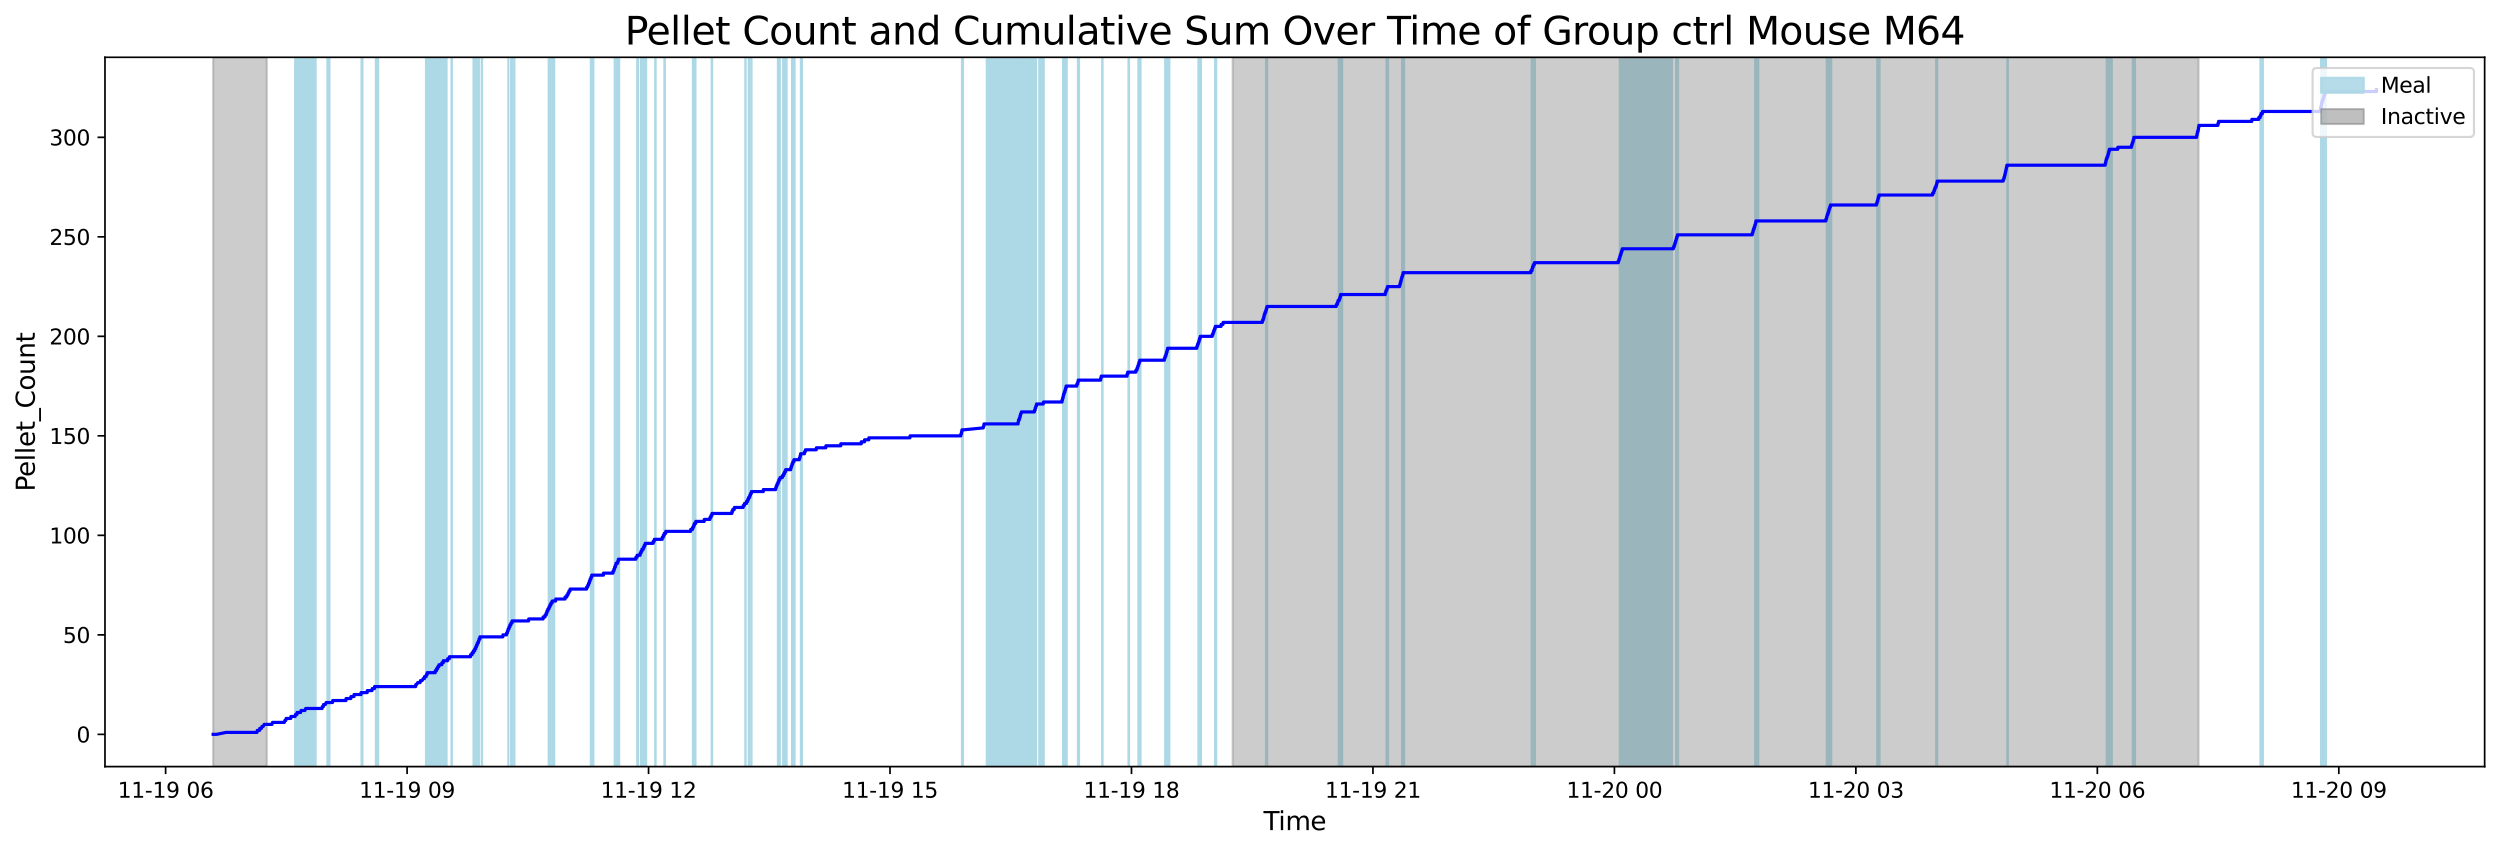 <?xml version="1.0" encoding="utf-8" standalone="no"?>
<!DOCTYPE svg PUBLIC "-//W3C//DTD SVG 1.1//EN"
  "http://www.w3.org/Graphics/SVG/1.1/DTD/svg11.dtd">
<svg xmlns:xlink="http://www.w3.org/1999/xlink" width="1172.435pt" height="399.009pt" viewBox="0 0 1172.435 399.009" xmlns="http://www.w3.org/2000/svg" version="1.1">
 <defs>
  <style type="text/css">*{stroke-linejoin: round; stroke-linecap: butt}</style>
 </defs>
 <g id="figure_1">
  <g id="patch_1">
   <path d="M 0 399.009 
L 1172.435 399.009 
L 1172.435 0 
L 0 0 
z
" style="fill: #ffffff"/>
  </g>
  <g id="axes_1">
   <g id="patch_2">
    <path d="M 49.235 359.517 
L 1165.235 359.517 
L 1165.235 26.877 
L 49.235 26.877 
z
" style="fill: #ffffff"/>
   </g>
   <g id="patch_3">
    <path d="M 148.016 359.517 
L 148.016 26.877 
L 138.42 26.877 
L 138.42 359.517 
z
" clip-path="url(#p80ff4866ab)" style="fill: #add8e6; stroke: #add8e6; stroke-linejoin: miter"/>
   </g>
   <g id="patch_4">
    <path d="M 154.482 359.517 
L 154.482 26.877 
L 153.544 26.877 
L 153.544 359.517 
z
" clip-path="url(#p80ff4866ab)" style="fill: #add8e6; stroke: #add8e6; stroke-linejoin: miter"/>
   </g>
   <g id="patch_5">
    <path d="M 169.559 359.517 
L 169.559 26.877 
L 169.97 26.877 
L 169.97 359.517 
z
" clip-path="url(#p80ff4866ab)" style="fill: #add8e6; stroke: #add8e6; stroke-linejoin: miter"/>
   </g>
   <g id="patch_6">
    <path d="M 177.346 359.517 
L 177.346 26.877 
L 176.266 26.877 
L 176.266 359.517 
z
" clip-path="url(#p80ff4866ab)" style="fill: #add8e6; stroke: #add8e6; stroke-linejoin: miter"/>
   </g>
   <g id="patch_7">
    <path d="M 208.686 359.517 
L 208.686 26.877 
L 199.788 26.877 
L 199.788 359.517 
z
" clip-path="url(#p80ff4866ab)" style="fill: #add8e6; stroke: #add8e6; stroke-linejoin: miter"/>
   </g>
   <g id="patch_8">
    <path d="M 202.416 359.517 
L 202.416 26.877 
L 200.948 26.877 
L 200.948 359.517 
z
" clip-path="url(#p80ff4866ab)" style="fill: #add8e6; stroke: #add8e6; stroke-linejoin: miter"/>
   </g>
   <g id="patch_9">
    <path d="M 205.593 359.517 
L 205.593 26.877 
L 206.006 26.877 
L 206.006 359.517 
z
" clip-path="url(#p80ff4866ab)" style="fill: #add8e6; stroke: #add8e6; stroke-linejoin: miter"/>
   </g>
   <g id="patch_10">
    <path d="M 209.437 359.517 
L 209.437 26.877 
L 208.638 26.877 
L 208.638 359.517 
z
" clip-path="url(#p80ff4866ab)" style="fill: #add8e6; stroke: #add8e6; stroke-linejoin: miter"/>
   </g>
   <g id="patch_11">
    <path d="M 211.748 359.517 
L 211.748 26.877 
L 211.912 26.877 
L 211.912 359.517 
z
" clip-path="url(#p80ff4866ab)" style="fill: #add8e6; stroke: #add8e6; stroke-linejoin: miter"/>
   </g>
   <g id="patch_12">
    <path d="M 223.521 359.517 
L 223.521 26.877 
L 222.07 26.877 
L 222.07 359.517 
z
" clip-path="url(#p80ff4866ab)" style="fill: #add8e6; stroke: #add8e6; stroke-linejoin: miter"/>
   </g>
   <g id="patch_13">
    <path d="M 224.234 359.517 
L 224.234 26.877 
L 223.879 26.877 
L 223.879 359.517 
z
" clip-path="url(#p80ff4866ab)" style="fill: #add8e6; stroke: #add8e6; stroke-linejoin: miter"/>
   </g>
   <g id="patch_14">
    <path d="M 224.586 359.517 
L 224.586 26.877 
L 224.536 26.877 
L 224.536 359.517 
z
" clip-path="url(#p80ff4866ab)" style="fill: #add8e6; stroke: #add8e6; stroke-linejoin: miter"/>
   </g>
   <g id="patch_15">
    <path d="M 225.916 359.517 
L 225.916 26.877 
L 226.077 26.877 
L 226.077 359.517 
z
" clip-path="url(#p80ff4866ab)" style="fill: #add8e6; stroke: #add8e6; stroke-linejoin: miter"/>
   </g>
   <g id="patch_16">
    <path d="M 238.387 359.517 
L 238.387 26.877 
L 238.389 26.877 
L 238.389 359.517 
z
" clip-path="url(#p80ff4866ab)" style="fill: #add8e6; stroke: #add8e6; stroke-linejoin: miter"/>
   </g>
   <g id="patch_17">
    <path d="M 240.383 359.517 
L 240.383 26.877 
L 239.706 26.877 
L 239.706 359.517 
z
" clip-path="url(#p80ff4866ab)" style="fill: #add8e6; stroke: #add8e6; stroke-linejoin: miter"/>
   </g>
   <g id="patch_18">
    <path d="M 241.199 359.517 
L 241.199 26.877 
L 241.237 26.877 
L 241.237 359.517 
z
" clip-path="url(#p80ff4866ab)" style="fill: #add8e6; stroke: #add8e6; stroke-linejoin: miter"/>
   </g>
   <g id="patch_19">
    <path d="M 258.269 359.517 
L 258.269 26.877 
L 257.332 26.877 
L 257.332 359.517 
z
" clip-path="url(#p80ff4866ab)" style="fill: #add8e6; stroke: #add8e6; stroke-linejoin: miter"/>
   </g>
   <g id="patch_20">
    <path d="M 257.996 359.517 
L 257.996 26.877 
L 258.248 26.877 
L 258.248 359.517 
z
" clip-path="url(#p80ff4866ab)" style="fill: #add8e6; stroke: #add8e6; stroke-linejoin: miter"/>
   </g>
   <g id="patch_21">
    <path d="M 259.282 359.517 
L 259.282 26.877 
L 259.907 26.877 
L 259.907 359.517 
z
" clip-path="url(#p80ff4866ab)" style="fill: #add8e6; stroke: #add8e6; stroke-linejoin: miter"/>
   </g>
   <g id="patch_22">
    <path d="M 277.086 359.517 
L 277.086 26.877 
L 277.117 26.877 
L 277.117 359.517 
z
" clip-path="url(#p80ff4866ab)" style="fill: #add8e6; stroke: #add8e6; stroke-linejoin: miter"/>
   </g>
   <g id="patch_23">
    <path d="M 277.975 359.517 
L 277.975 26.877 
L 278.277 26.877 
L 278.277 359.517 
z
" clip-path="url(#p80ff4866ab)" style="fill: #add8e6; stroke: #add8e6; stroke-linejoin: miter"/>
   </g>
   <g id="patch_24">
    <path d="M 288.286 359.517 
L 288.286 26.877 
L 288.37 26.877 
L 288.37 359.517 
z
" clip-path="url(#p80ff4866ab)" style="fill: #add8e6; stroke: #add8e6; stroke-linejoin: miter"/>
   </g>
   <g id="patch_25">
    <path d="M 289.312 359.517 
L 289.312 26.877 
L 289.308 26.877 
L 289.308 359.517 
z
" clip-path="url(#p80ff4866ab)" style="fill: #add8e6; stroke: #add8e6; stroke-linejoin: miter"/>
   </g>
   <g id="patch_26">
    <path d="M 290.054 359.517 
L 290.054 26.877 
L 290.371 26.877 
L 290.371 359.517 
z
" clip-path="url(#p80ff4866ab)" style="fill: #add8e6; stroke: #add8e6; stroke-linejoin: miter"/>
   </g>
   <g id="patch_27">
    <path d="M 298.845 359.517 
L 298.845 26.877 
L 299.172 26.877 
L 299.172 359.517 
z
" clip-path="url(#p80ff4866ab)" style="fill: #add8e6; stroke: #add8e6; stroke-linejoin: miter"/>
   </g>
   <g id="patch_28">
    <path d="M 300.523 359.517 
L 300.523 26.877 
L 302.022 26.877 
L 302.022 359.517 
z
" clip-path="url(#p80ff4866ab)" style="fill: #add8e6; stroke: #add8e6; stroke-linejoin: miter"/>
   </g>
   <g id="patch_29">
    <path d="M 302.712 359.517 
L 302.712 26.877 
L 303.029 26.877 
L 303.029 359.517 
z
" clip-path="url(#p80ff4866ab)" style="fill: #add8e6; stroke: #add8e6; stroke-linejoin: miter"/>
   </g>
   <g id="patch_30">
    <path d="M 307.458 359.517 
L 307.458 26.877 
L 307.279 26.877 
L 307.279 359.517 
z
" clip-path="url(#p80ff4866ab)" style="fill: #add8e6; stroke: #add8e6; stroke-linejoin: miter"/>
   </g>
   <g id="patch_31">
    <path d="M 311.57 359.517 
L 311.57 26.877 
L 311.815 26.877 
L 311.815 359.517 
z
" clip-path="url(#p80ff4866ab)" style="fill: #add8e6; stroke: #add8e6; stroke-linejoin: miter"/>
   </g>
   <g id="patch_32">
    <path d="M 324.97 359.517 
L 324.97 26.877 
L 326.155 26.877 
L 326.155 359.517 
z
" clip-path="url(#p80ff4866ab)" style="fill: #add8e6; stroke: #add8e6; stroke-linejoin: miter"/>
   </g>
   <g id="patch_33">
    <path d="M 333.761 359.517 
L 333.761 26.877 
L 333.973 26.877 
L 333.973 359.517 
z
" clip-path="url(#p80ff4866ab)" style="fill: #add8e6; stroke: #add8e6; stroke-linejoin: miter"/>
   </g>
   <g id="patch_34">
    <path d="M 349.541 359.517 
L 349.541 26.877 
L 349.659 26.877 
L 349.659 359.517 
z
" clip-path="url(#p80ff4866ab)" style="fill: #add8e6; stroke: #add8e6; stroke-linejoin: miter"/>
   </g>
   <g id="patch_35">
    <path d="M 351.131 359.517 
L 351.131 26.877 
L 351.55 26.877 
L 351.55 359.517 
z
" clip-path="url(#p80ff4866ab)" style="fill: #add8e6; stroke: #add8e6; stroke-linejoin: miter"/>
   </g>
   <g id="patch_36">
    <path d="M 352.448 359.517 
L 352.448 26.877 
L 352.356 26.877 
L 352.356 359.517 
z
" clip-path="url(#p80ff4866ab)" style="fill: #add8e6; stroke: #add8e6; stroke-linejoin: miter"/>
   </g>
   <g id="patch_37">
    <path d="M 365.561 359.517 
L 365.561 26.877 
L 364.825 26.877 
L 364.825 359.517 
z
" clip-path="url(#p80ff4866ab)" style="fill: #add8e6; stroke: #add8e6; stroke-linejoin: miter"/>
   </g>
   <g id="patch_38">
    <path d="M 365.471 359.517 
L 365.471 26.877 
L 365.632 26.877 
L 365.632 359.517 
z
" clip-path="url(#p80ff4866ab)" style="fill: #add8e6; stroke: #add8e6; stroke-linejoin: miter"/>
   </g>
   <g id="patch_39">
    <path d="M 367.28 359.517 
L 367.28 26.877 
L 368.897 26.877 
L 368.897 359.517 
z
" clip-path="url(#p80ff4866ab)" style="fill: #add8e6; stroke: #add8e6; stroke-linejoin: miter"/>
   </g>
   <g id="patch_40">
    <path d="M 371.655 359.517 
L 371.655 26.877 
L 371.435 26.877 
L 371.435 359.517 
z
" clip-path="url(#p80ff4866ab)" style="fill: #add8e6; stroke: #add8e6; stroke-linejoin: miter"/>
   </g>
   <g id="patch_41">
    <path d="M 372.106 359.517 
L 372.106 26.877 
L 372.619 26.877 
L 372.619 359.517 
z
" clip-path="url(#p80ff4866ab)" style="fill: #add8e6; stroke: #add8e6; stroke-linejoin: miter"/>
   </g>
   <g id="patch_42">
    <path d="M 375.593 359.517 
L 375.593 26.877 
L 376.08 26.877 
L 376.08 359.517 
z
" clip-path="url(#p80ff4866ab)" style="fill: #add8e6; stroke: #add8e6; stroke-linejoin: miter"/>
   </g>
   <g id="patch_43">
    <path d="M 451.14 359.517 
L 451.14 26.877 
L 451.622 26.877 
L 451.622 359.517 
z
" clip-path="url(#p80ff4866ab)" style="fill: #add8e6; stroke: #add8e6; stroke-linejoin: miter"/>
   </g>
   <g id="patch_44">
    <path d="M 485.804 359.517 
L 485.804 26.877 
L 462.77 26.877 
L 462.77 359.517 
z
" clip-path="url(#p80ff4866ab)" style="fill: #add8e6; stroke: #add8e6; stroke-linejoin: miter"/>
   </g>
   <g id="patch_45">
    <path d="M 478.02 359.517 
L 478.02 26.877 
L 478.766 26.877 
L 478.766 359.517 
z
" clip-path="url(#p80ff4866ab)" style="fill: #add8e6; stroke: #add8e6; stroke-linejoin: miter"/>
   </g>
   <g id="patch_46">
    <path d="M 480.142 359.517 
L 480.142 26.877 
L 479.913 26.877 
L 479.913 359.517 
z
" clip-path="url(#p80ff4866ab)" style="fill: #add8e6; stroke: #add8e6; stroke-linejoin: miter"/>
   </g>
   <g id="patch_47">
    <path d="M 485.705 359.517 
L 485.705 26.877 
L 485.907 26.877 
L 485.907 359.517 
z
" clip-path="url(#p80ff4866ab)" style="fill: #add8e6; stroke: #add8e6; stroke-linejoin: miter"/>
   </g>
   <g id="patch_48">
    <path d="M 489.493 359.517 
L 489.493 26.877 
L 487.396 26.877 
L 487.396 359.517 
z
" clip-path="url(#p80ff4866ab)" style="fill: #add8e6; stroke: #add8e6; stroke-linejoin: miter"/>
   </g>
   <g id="patch_49">
    <path d="M 498.527 359.517 
L 498.527 26.877 
L 499.082 26.877 
L 499.082 359.517 
z
" clip-path="url(#p80ff4866ab)" style="fill: #add8e6; stroke: #add8e6; stroke-linejoin: miter"/>
   </g>
   <g id="patch_50">
    <path d="M 499.873 359.517 
L 499.873 26.877 
L 500.267 26.877 
L 500.267 359.517 
z
" clip-path="url(#p80ff4866ab)" style="fill: #add8e6; stroke: #add8e6; stroke-linejoin: miter"/>
   </g>
   <g id="patch_51">
    <path d="M 505.523 359.517 
L 505.523 26.877 
L 506.043 26.877 
L 506.043 359.517 
z
" clip-path="url(#p80ff4866ab)" style="fill: #add8e6; stroke: #add8e6; stroke-linejoin: miter"/>
   </g>
   <g id="patch_52">
    <path d="M 517.067 359.517 
L 517.067 26.877 
L 516.886 26.877 
L 516.886 359.517 
z
" clip-path="url(#p80ff4866ab)" style="fill: #add8e6; stroke: #add8e6; stroke-linejoin: miter"/>
   </g>
   <g id="patch_53">
    <path d="M 529.488 359.517 
L 529.488 26.877 
L 529.236 26.877 
L 529.236 359.517 
z
" clip-path="url(#p80ff4866ab)" style="fill: #add8e6; stroke: #add8e6; stroke-linejoin: miter"/>
   </g>
   <g id="patch_54">
    <path d="M 533.873 359.517 
L 533.873 26.877 
L 534.122 26.877 
L 534.122 359.517 
z
" clip-path="url(#p80ff4866ab)" style="fill: #add8e6; stroke: #add8e6; stroke-linejoin: miter"/>
   </g>
   <g id="patch_55">
    <path d="M 534.879 359.517 
L 534.879 26.877 
L 534.871 26.877 
L 534.871 359.517 
z
" clip-path="url(#p80ff4866ab)" style="fill: #add8e6; stroke: #add8e6; stroke-linejoin: miter"/>
   </g>
   <g id="patch_56">
    <path d="M 546.436 359.517 
L 546.436 26.877 
L 546.843 26.877 
L 546.843 359.517 
z
" clip-path="url(#p80ff4866ab)" style="fill: #add8e6; stroke: #add8e6; stroke-linejoin: miter"/>
   </g>
   <g id="patch_57">
    <path d="M 548.395 359.517 
L 548.395 26.877 
L 547.619 26.877 
L 547.619 359.517 
z
" clip-path="url(#p80ff4866ab)" style="fill: #add8e6; stroke: #add8e6; stroke-linejoin: miter"/>
   </g>
   <g id="patch_58">
    <path d="M 562.034 359.517 
L 562.034 26.877 
L 563.234 26.877 
L 563.234 359.517 
z
" clip-path="url(#p80ff4866ab)" style="fill: #add8e6; stroke: #add8e6; stroke-linejoin: miter"/>
   </g>
   <g id="patch_59">
    <path d="M 569.856 359.517 
L 569.856 26.877 
L 570.366 26.877 
L 570.366 359.517 
z
" clip-path="url(#p80ff4866ab)" style="fill: #add8e6; stroke: #add8e6; stroke-linejoin: miter"/>
   </g>
   <g id="patch_60">
    <path d="M 593.723 359.517 
L 593.723 26.877 
L 594.304 26.877 
L 594.304 359.517 
z
" clip-path="url(#p80ff4866ab)" style="fill: #add8e6; stroke: #add8e6; stroke-linejoin: miter"/>
   </g>
   <g id="patch_61">
    <path d="M 629.178 359.517 
L 629.178 26.877 
L 627.848 26.877 
L 627.848 359.517 
z
" clip-path="url(#p80ff4866ab)" style="fill: #add8e6; stroke: #add8e6; stroke-linejoin: miter"/>
   </g>
   <g id="patch_62">
    <path d="M 629.37 359.517 
L 629.37 26.877 
L 629.444 26.877 
L 629.444 359.517 
z
" clip-path="url(#p80ff4866ab)" style="fill: #add8e6; stroke: #add8e6; stroke-linejoin: miter"/>
   </g>
   <g id="patch_63">
    <path d="M 650.247 359.517 
L 650.247 26.877 
L 650.96 26.877 
L 650.96 359.517 
z
" clip-path="url(#p80ff4866ab)" style="fill: #add8e6; stroke: #add8e6; stroke-linejoin: miter"/>
   </g>
   <g id="patch_64">
    <path d="M 657.492 359.517 
L 657.492 26.877 
L 657.555 26.877 
L 657.555 359.517 
z
" clip-path="url(#p80ff4866ab)" style="fill: #add8e6; stroke: #add8e6; stroke-linejoin: miter"/>
   </g>
   <g id="patch_65">
    <path d="M 658.201 359.517 
L 658.201 26.877 
L 658.48 26.877 
L 658.48 359.517 
z
" clip-path="url(#p80ff4866ab)" style="fill: #add8e6; stroke: #add8e6; stroke-linejoin: miter"/>
   </g>
   <g id="patch_66">
    <path d="M 718.328 359.517 
L 718.328 26.877 
L 718.753 26.877 
L 718.753 359.517 
z
" clip-path="url(#p80ff4866ab)" style="fill: #add8e6; stroke: #add8e6; stroke-linejoin: miter"/>
   </g>
   <g id="patch_67">
    <path d="M 719.827 359.517 
L 719.827 26.877 
L 719.567 26.877 
L 719.567 359.517 
z
" clip-path="url(#p80ff4866ab)" style="fill: #add8e6; stroke: #add8e6; stroke-linejoin: miter"/>
   </g>
   <g id="patch_68">
    <path d="M 784.11 359.517 
L 784.11 26.877 
L 759.644 26.877 
L 759.644 359.517 
z
" clip-path="url(#p80ff4866ab)" style="fill: #add8e6; stroke: #add8e6; stroke-linejoin: miter"/>
   </g>
   <g id="patch_69">
    <path d="M 760.407 359.517 
L 760.407 26.877 
L 761.181 26.877 
L 761.181 359.517 
z
" clip-path="url(#p80ff4866ab)" style="fill: #add8e6; stroke: #add8e6; stroke-linejoin: miter"/>
   </g>
   <g id="patch_70">
    <path d="M 786.369 359.517 
L 786.369 26.877 
L 786.058 26.877 
L 786.058 359.517 
z
" clip-path="url(#p80ff4866ab)" style="fill: #add8e6; stroke: #add8e6; stroke-linejoin: miter"/>
   </g>
   <g id="patch_71">
    <path d="M 786.996 359.517 
L 786.996 26.877 
L 786.987 26.877 
L 786.987 359.517 
z
" clip-path="url(#p80ff4866ab)" style="fill: #add8e6; stroke: #add8e6; stroke-linejoin: miter"/>
   </g>
   <g id="patch_72">
    <path d="M 823.122 359.517 
L 823.122 26.877 
L 823.239 26.877 
L 823.239 359.517 
z
" clip-path="url(#p80ff4866ab)" style="fill: #add8e6; stroke: #add8e6; stroke-linejoin: miter"/>
   </g>
   <g id="patch_73">
    <path d="M 824.588 359.517 
L 824.588 26.877 
L 823.975 26.877 
L 823.975 359.517 
z
" clip-path="url(#p80ff4866ab)" style="fill: #add8e6; stroke: #add8e6; stroke-linejoin: miter"/>
   </g>
   <g id="patch_74">
    <path d="M 856.702 359.517 
L 856.702 26.877 
L 858.809 26.877 
L 858.809 359.517 
z
" clip-path="url(#p80ff4866ab)" style="fill: #add8e6; stroke: #add8e6; stroke-linejoin: miter"/>
   </g>
   <g id="patch_75">
    <path d="M 880.38 359.517 
L 880.38 26.877 
L 881.453 26.877 
L 881.453 359.517 
z
" clip-path="url(#p80ff4866ab)" style="fill: #add8e6; stroke: #add8e6; stroke-linejoin: miter"/>
   </g>
   <g id="patch_76">
    <path d="M 908.002 359.517 
L 908.002 26.877 
L 908.478 26.877 
L 908.478 359.517 
z
" clip-path="url(#p80ff4866ab)" style="fill: #add8e6; stroke: #add8e6; stroke-linejoin: miter"/>
   </g>
   <g id="patch_77">
    <path d="M 941.628 359.517 
L 941.628 26.877 
L 941.392 26.877 
L 941.392 359.517 
z
" clip-path="url(#p80ff4866ab)" style="fill: #add8e6; stroke: #add8e6; stroke-linejoin: miter"/>
   </g>
   <g id="patch_78">
    <path d="M 988.856 359.517 
L 988.856 26.877 
L 988.005 26.877 
L 988.005 359.517 
z
" clip-path="url(#p80ff4866ab)" style="fill: #add8e6; stroke: #add8e6; stroke-linejoin: miter"/>
   </g>
   <g id="patch_79">
    <path d="M 990.375 359.517 
L 990.375 26.877 
L 989.305 26.877 
L 989.305 359.517 
z
" clip-path="url(#p80ff4866ab)" style="fill: #add8e6; stroke: #add8e6; stroke-linejoin: miter"/>
   </g>
   <g id="patch_80">
    <path d="M 1000.529 359.517 
L 1000.529 26.877 
L 1000.206 26.877 
L 1000.206 359.517 
z
" clip-path="url(#p80ff4866ab)" style="fill: #add8e6; stroke: #add8e6; stroke-linejoin: miter"/>
   </g>
   <g id="patch_81">
    <path d="M 1001.256 359.517 
L 1001.256 26.877 
L 1000.921 26.877 
L 1000.921 359.517 
z
" clip-path="url(#p80ff4866ab)" style="fill: #add8e6; stroke: #add8e6; stroke-linejoin: miter"/>
   </g>
   <g id="patch_82">
    <path d="M 1060.081 359.517 
L 1060.081 26.877 
L 1061.247 26.877 
L 1061.247 359.517 
z
" clip-path="url(#p80ff4866ab)" style="fill: #add8e6; stroke: #add8e6; stroke-linejoin: miter"/>
   </g>
   <g id="patch_83">
    <path d="M 1088.511 359.517 
L 1088.511 26.877 
L 1090.138 26.877 
L 1090.138 359.517 
z
" clip-path="url(#p80ff4866ab)" style="fill: #add8e6; stroke: #add8e6; stroke-linejoin: miter"/>
   </g>
   <g id="patch_84">
    <path d="M 1090.817 359.517 
L 1090.817 26.877 
L 1090.769 26.877 
L 1090.769 359.517 
z
" clip-path="url(#p80ff4866ab)" style="fill: #add8e6; stroke: #add8e6; stroke-linejoin: miter"/>
   </g>
   <g id="patch_85">
    <path d="M 99.962 359.517 
L 99.962 26.877 
L 125.127 26.877 
L 125.127 359.517 
z
" clip-path="url(#p80ff4866ab)" style="fill: #808080; opacity: 0.4; stroke: #808080; stroke-linejoin: miter"/>
   </g>
   <g id="patch_86">
    <path d="M 578.091 359.517 
L 578.091 26.877 
L 1031.055 26.877 
L 1031.055 359.517 
z
" clip-path="url(#p80ff4866ab)" style="fill: #808080; opacity: 0.4; stroke: #808080; stroke-linejoin: miter"/>
   </g>
   <g id="matplotlib.axis_1">
    <g id="xtick_1">
     <g id="line2d_1">
      <defs>
       <path id="m101bbf5873" d="M 0 0 
L 0 3.5 
" style="stroke: #000000; stroke-width: 0.8"/>
      </defs>
      <g>
       <use xlink:href="#m101bbf5873" x="77.671" y="359.517" style="stroke: #000000; stroke-width: 0.8"/>
      </g>
     </g>
     <g id="text_1">
      <!-- 11-19 06 -->
      <g transform="translate(55.19 374.116) scale(0.1 -0.1)">
       <defs>
        <path id="DejaVuSans-31" d="M 794 531 
L 1825 531 
L 1825 4091 
L 703 3866 
L 703 4441 
L 1819 4666 
L 2450 4666 
L 2450 531 
L 3481 531 
L 3481 0 
L 794 0 
L 794 531 
z
" transform="scale(0.016)"/>
        <path id="DejaVuSans-2d" d="M 313 2009 
L 1997 2009 
L 1997 1497 
L 313 1497 
L 313 2009 
z
" transform="scale(0.016)"/>
        <path id="DejaVuSans-39" d="M 703 97 
L 703 672 
Q 941 559 1184 500 
Q 1428 441 1663 441 
Q 2288 441 2617 861 
Q 2947 1281 2994 2138 
Q 2813 1869 2534 1725 
Q 2256 1581 1919 1581 
Q 1219 1581 811 2004 
Q 403 2428 403 3163 
Q 403 3881 828 4315 
Q 1253 4750 1959 4750 
Q 2769 4750 3195 4129 
Q 3622 3509 3622 2328 
Q 3622 1225 3098 567 
Q 2575 -91 1691 -91 
Q 1453 -91 1209 -44 
Q 966 3 703 97 
z
M 1959 2075 
Q 2384 2075 2632 2365 
Q 2881 2656 2881 3163 
Q 2881 3666 2632 3958 
Q 2384 4250 1959 4250 
Q 1534 4250 1286 3958 
Q 1038 3666 1038 3163 
Q 1038 2656 1286 2365 
Q 1534 2075 1959 2075 
z
" transform="scale(0.016)"/>
        <path id="DejaVuSans-20" transform="scale(0.016)"/>
        <path id="DejaVuSans-30" d="M 2034 4250 
Q 1547 4250 1301 3770 
Q 1056 3291 1056 2328 
Q 1056 1369 1301 889 
Q 1547 409 2034 409 
Q 2525 409 2770 889 
Q 3016 1369 3016 2328 
Q 3016 3291 2770 3770 
Q 2525 4250 2034 4250 
z
M 2034 4750 
Q 2819 4750 3233 4129 
Q 3647 3509 3647 2328 
Q 3647 1150 3233 529 
Q 2819 -91 2034 -91 
Q 1250 -91 836 529 
Q 422 1150 422 2328 
Q 422 3509 836 4129 
Q 1250 4750 2034 4750 
z
" transform="scale(0.016)"/>
        <path id="DejaVuSans-36" d="M 2113 2584 
Q 1688 2584 1439 2293 
Q 1191 2003 1191 1497 
Q 1191 994 1439 701 
Q 1688 409 2113 409 
Q 2538 409 2786 701 
Q 3034 994 3034 1497 
Q 3034 2003 2786 2293 
Q 2538 2584 2113 2584 
z
M 3366 4563 
L 3366 3988 
Q 3128 4100 2886 4159 
Q 2644 4219 2406 4219 
Q 1781 4219 1451 3797 
Q 1122 3375 1075 2522 
Q 1259 2794 1537 2939 
Q 1816 3084 2150 3084 
Q 2853 3084 3261 2657 
Q 3669 2231 3669 1497 
Q 3669 778 3244 343 
Q 2819 -91 2113 -91 
Q 1303 -91 875 529 
Q 447 1150 447 2328 
Q 447 3434 972 4092 
Q 1497 4750 2381 4750 
Q 2619 4750 2861 4703 
Q 3103 4656 3366 4563 
z
" transform="scale(0.016)"/>
       </defs>
       <use xlink:href="#DejaVuSans-31"/>
       <use xlink:href="#DejaVuSans-31" x="63.623"/>
       <use xlink:href="#DejaVuSans-2d" x="127.246"/>
       <use xlink:href="#DejaVuSans-31" x="163.33"/>
       <use xlink:href="#DejaVuSans-39" x="226.953"/>
       <use xlink:href="#DejaVuSans-20" x="290.576"/>
       <use xlink:href="#DejaVuSans-30" x="322.363"/>
       <use xlink:href="#DejaVuSans-36" x="385.986"/>
      </g>
     </g>
    </g>
    <g id="xtick_2">
     <g id="line2d_2">
      <g>
       <use xlink:href="#m101bbf5873" x="190.912" y="359.517" style="stroke: #000000; stroke-width: 0.8"/>
      </g>
     </g>
     <g id="text_2">
      <!-- 11-19 09 -->
      <g transform="translate(168.431 374.116) scale(0.1 -0.1)">
       <use xlink:href="#DejaVuSans-31"/>
       <use xlink:href="#DejaVuSans-31" x="63.623"/>
       <use xlink:href="#DejaVuSans-2d" x="127.246"/>
       <use xlink:href="#DejaVuSans-31" x="163.33"/>
       <use xlink:href="#DejaVuSans-39" x="226.953"/>
       <use xlink:href="#DejaVuSans-20" x="290.576"/>
       <use xlink:href="#DejaVuSans-30" x="322.363"/>
       <use xlink:href="#DejaVuSans-39" x="385.986"/>
      </g>
     </g>
    </g>
    <g id="xtick_3">
     <g id="line2d_3">
      <g>
       <use xlink:href="#m101bbf5873" x="304.153" y="359.517" style="stroke: #000000; stroke-width: 0.8"/>
      </g>
     </g>
     <g id="text_3">
      <!-- 11-19 12 -->
      <g transform="translate(281.672 374.116) scale(0.1 -0.1)">
       <defs>
        <path id="DejaVuSans-32" d="M 1228 531 
L 3431 531 
L 3431 0 
L 469 0 
L 469 531 
Q 828 903 1448 1529 
Q 2069 2156 2228 2338 
Q 2531 2678 2651 2914 
Q 2772 3150 2772 3378 
Q 2772 3750 2511 3984 
Q 2250 4219 1831 4219 
Q 1534 4219 1204 4116 
Q 875 4013 500 3803 
L 500 4441 
Q 881 4594 1212 4672 
Q 1544 4750 1819 4750 
Q 2544 4750 2975 4387 
Q 3406 4025 3406 3419 
Q 3406 3131 3298 2873 
Q 3191 2616 2906 2266 
Q 2828 2175 2409 1742 
Q 1991 1309 1228 531 
z
" transform="scale(0.016)"/>
       </defs>
       <use xlink:href="#DejaVuSans-31"/>
       <use xlink:href="#DejaVuSans-31" x="63.623"/>
       <use xlink:href="#DejaVuSans-2d" x="127.246"/>
       <use xlink:href="#DejaVuSans-31" x="163.33"/>
       <use xlink:href="#DejaVuSans-39" x="226.953"/>
       <use xlink:href="#DejaVuSans-20" x="290.576"/>
       <use xlink:href="#DejaVuSans-31" x="322.363"/>
       <use xlink:href="#DejaVuSans-32" x="385.986"/>
      </g>
     </g>
    </g>
    <g id="xtick_4">
     <g id="line2d_4">
      <g>
       <use xlink:href="#m101bbf5873" x="417.394" y="359.517" style="stroke: #000000; stroke-width: 0.8"/>
      </g>
     </g>
     <g id="text_4">
      <!-- 11-19 15 -->
      <g transform="translate(394.913 374.116) scale(0.1 -0.1)">
       <defs>
        <path id="DejaVuSans-35" d="M 691 4666 
L 3169 4666 
L 3169 4134 
L 1269 4134 
L 1269 2991 
Q 1406 3038 1543 3061 
Q 1681 3084 1819 3084 
Q 2600 3084 3056 2656 
Q 3513 2228 3513 1497 
Q 3513 744 3044 326 
Q 2575 -91 1722 -91 
Q 1428 -91 1123 -41 
Q 819 9 494 109 
L 494 744 
Q 775 591 1075 516 
Q 1375 441 1709 441 
Q 2250 441 2565 725 
Q 2881 1009 2881 1497 
Q 2881 1984 2565 2268 
Q 2250 2553 1709 2553 
Q 1456 2553 1204 2497 
Q 953 2441 691 2322 
L 691 4666 
z
" transform="scale(0.016)"/>
       </defs>
       <use xlink:href="#DejaVuSans-31"/>
       <use xlink:href="#DejaVuSans-31" x="63.623"/>
       <use xlink:href="#DejaVuSans-2d" x="127.246"/>
       <use xlink:href="#DejaVuSans-31" x="163.33"/>
       <use xlink:href="#DejaVuSans-39" x="226.953"/>
       <use xlink:href="#DejaVuSans-20" x="290.576"/>
       <use xlink:href="#DejaVuSans-31" x="322.363"/>
       <use xlink:href="#DejaVuSans-35" x="385.986"/>
      </g>
     </g>
    </g>
    <g id="xtick_5">
     <g id="line2d_5">
      <g>
       <use xlink:href="#m101bbf5873" x="530.635" y="359.517" style="stroke: #000000; stroke-width: 0.8"/>
      </g>
     </g>
     <g id="text_5">
      <!-- 11-19 18 -->
      <g transform="translate(508.154 374.116) scale(0.1 -0.1)">
       <defs>
        <path id="DejaVuSans-38" d="M 2034 2216 
Q 1584 2216 1326 1975 
Q 1069 1734 1069 1313 
Q 1069 891 1326 650 
Q 1584 409 2034 409 
Q 2484 409 2743 651 
Q 3003 894 3003 1313 
Q 3003 1734 2745 1975 
Q 2488 2216 2034 2216 
z
M 1403 2484 
Q 997 2584 770 2862 
Q 544 3141 544 3541 
Q 544 4100 942 4425 
Q 1341 4750 2034 4750 
Q 2731 4750 3128 4425 
Q 3525 4100 3525 3541 
Q 3525 3141 3298 2862 
Q 3072 2584 2669 2484 
Q 3125 2378 3379 2068 
Q 3634 1759 3634 1313 
Q 3634 634 3220 271 
Q 2806 -91 2034 -91 
Q 1263 -91 848 271 
Q 434 634 434 1313 
Q 434 1759 690 2068 
Q 947 2378 1403 2484 
z
M 1172 3481 
Q 1172 3119 1398 2916 
Q 1625 2713 2034 2713 
Q 2441 2713 2670 2916 
Q 2900 3119 2900 3481 
Q 2900 3844 2670 4047 
Q 2441 4250 2034 4250 
Q 1625 4250 1398 4047 
Q 1172 3844 1172 3481 
z
" transform="scale(0.016)"/>
       </defs>
       <use xlink:href="#DejaVuSans-31"/>
       <use xlink:href="#DejaVuSans-31" x="63.623"/>
       <use xlink:href="#DejaVuSans-2d" x="127.246"/>
       <use xlink:href="#DejaVuSans-31" x="163.33"/>
       <use xlink:href="#DejaVuSans-39" x="226.953"/>
       <use xlink:href="#DejaVuSans-20" x="290.576"/>
       <use xlink:href="#DejaVuSans-31" x="322.363"/>
       <use xlink:href="#DejaVuSans-38" x="385.986"/>
      </g>
     </g>
    </g>
    <g id="xtick_6">
     <g id="line2d_6">
      <g>
       <use xlink:href="#m101bbf5873" x="643.876" y="359.517" style="stroke: #000000; stroke-width: 0.8"/>
      </g>
     </g>
     <g id="text_6">
      <!-- 11-19 21 -->
      <g transform="translate(621.395 374.116) scale(0.1 -0.1)">
       <use xlink:href="#DejaVuSans-31"/>
       <use xlink:href="#DejaVuSans-31" x="63.623"/>
       <use xlink:href="#DejaVuSans-2d" x="127.246"/>
       <use xlink:href="#DejaVuSans-31" x="163.33"/>
       <use xlink:href="#DejaVuSans-39" x="226.953"/>
       <use xlink:href="#DejaVuSans-20" x="290.576"/>
       <use xlink:href="#DejaVuSans-32" x="322.363"/>
       <use xlink:href="#DejaVuSans-31" x="385.986"/>
      </g>
     </g>
    </g>
    <g id="xtick_7">
     <g id="line2d_7">
      <g>
       <use xlink:href="#m101bbf5873" x="757.117" y="359.517" style="stroke: #000000; stroke-width: 0.8"/>
      </g>
     </g>
     <g id="text_7">
      <!-- 11-20 00 -->
      <g transform="translate(734.636 374.116) scale(0.1 -0.1)">
       <use xlink:href="#DejaVuSans-31"/>
       <use xlink:href="#DejaVuSans-31" x="63.623"/>
       <use xlink:href="#DejaVuSans-2d" x="127.246"/>
       <use xlink:href="#DejaVuSans-32" x="163.33"/>
       <use xlink:href="#DejaVuSans-30" x="226.953"/>
       <use xlink:href="#DejaVuSans-20" x="290.576"/>
       <use xlink:href="#DejaVuSans-30" x="322.363"/>
       <use xlink:href="#DejaVuSans-30" x="385.986"/>
      </g>
     </g>
    </g>
    <g id="xtick_8">
     <g id="line2d_8">
      <g>
       <use xlink:href="#m101bbf5873" x="870.358" y="359.517" style="stroke: #000000; stroke-width: 0.8"/>
      </g>
     </g>
     <g id="text_8">
      <!-- 11-20 03 -->
      <g transform="translate(847.877 374.116) scale(0.1 -0.1)">
       <defs>
        <path id="DejaVuSans-33" d="M 2597 2516 
Q 3050 2419 3304 2112 
Q 3559 1806 3559 1356 
Q 3559 666 3084 287 
Q 2609 -91 1734 -91 
Q 1441 -91 1130 -33 
Q 819 25 488 141 
L 488 750 
Q 750 597 1062 519 
Q 1375 441 1716 441 
Q 2309 441 2620 675 
Q 2931 909 2931 1356 
Q 2931 1769 2642 2001 
Q 2353 2234 1838 2234 
L 1294 2234 
L 1294 2753 
L 1863 2753 
Q 2328 2753 2575 2939 
Q 2822 3125 2822 3475 
Q 2822 3834 2567 4026 
Q 2313 4219 1838 4219 
Q 1578 4219 1281 4162 
Q 984 4106 628 3988 
L 628 4550 
Q 988 4650 1302 4700 
Q 1616 4750 1894 4750 
Q 2613 4750 3031 4423 
Q 3450 4097 3450 3541 
Q 3450 3153 3228 2886 
Q 3006 2619 2597 2516 
z
" transform="scale(0.016)"/>
       </defs>
       <use xlink:href="#DejaVuSans-31"/>
       <use xlink:href="#DejaVuSans-31" x="63.623"/>
       <use xlink:href="#DejaVuSans-2d" x="127.246"/>
       <use xlink:href="#DejaVuSans-32" x="163.33"/>
       <use xlink:href="#DejaVuSans-30" x="226.953"/>
       <use xlink:href="#DejaVuSans-20" x="290.576"/>
       <use xlink:href="#DejaVuSans-30" x="322.363"/>
       <use xlink:href="#DejaVuSans-33" x="385.986"/>
      </g>
     </g>
    </g>
    <g id="xtick_9">
     <g id="line2d_9">
      <g>
       <use xlink:href="#m101bbf5873" x="983.599" y="359.517" style="stroke: #000000; stroke-width: 0.8"/>
      </g>
     </g>
     <g id="text_9">
      <!-- 11-20 06 -->
      <g transform="translate(961.119 374.116) scale(0.1 -0.1)">
       <use xlink:href="#DejaVuSans-31"/>
       <use xlink:href="#DejaVuSans-31" x="63.623"/>
       <use xlink:href="#DejaVuSans-2d" x="127.246"/>
       <use xlink:href="#DejaVuSans-32" x="163.33"/>
       <use xlink:href="#DejaVuSans-30" x="226.953"/>
       <use xlink:href="#DejaVuSans-20" x="290.576"/>
       <use xlink:href="#DejaVuSans-30" x="322.363"/>
       <use xlink:href="#DejaVuSans-36" x="385.986"/>
      </g>
     </g>
    </g>
    <g id="xtick_10">
     <g id="line2d_10">
      <g>
       <use xlink:href="#m101bbf5873" x="1096.84" y="359.517" style="stroke: #000000; stroke-width: 0.8"/>
      </g>
     </g>
     <g id="text_10">
      <!-- 11-20 09 -->
      <g transform="translate(1074.36 374.116) scale(0.1 -0.1)">
       <use xlink:href="#DejaVuSans-31"/>
       <use xlink:href="#DejaVuSans-31" x="63.623"/>
       <use xlink:href="#DejaVuSans-2d" x="127.246"/>
       <use xlink:href="#DejaVuSans-32" x="163.33"/>
       <use xlink:href="#DejaVuSans-30" x="226.953"/>
       <use xlink:href="#DejaVuSans-20" x="290.576"/>
       <use xlink:href="#DejaVuSans-30" x="322.363"/>
       <use xlink:href="#DejaVuSans-39" x="385.986"/>
      </g>
     </g>
    </g>
    <g id="text_11">
     <!-- Time -->
     <g transform="translate(592.555 389.313) scale(0.12 -0.12)">
      <defs>
       <path id="DejaVuSans-54" d="M -19 4666 
L 3928 4666 
L 3928 4134 
L 2272 4134 
L 2272 0 
L 1638 0 
L 1638 4134 
L -19 4134 
L -19 4666 
z
" transform="scale(0.016)"/>
       <path id="DejaVuSans-69" d="M 603 3500 
L 1178 3500 
L 1178 0 
L 603 0 
L 603 3500 
z
M 603 4863 
L 1178 4863 
L 1178 4134 
L 603 4134 
L 603 4863 
z
" transform="scale(0.016)"/>
       <path id="DejaVuSans-6d" d="M 3328 2828 
Q 3544 3216 3844 3400 
Q 4144 3584 4550 3584 
Q 5097 3584 5394 3201 
Q 5691 2819 5691 2113 
L 5691 0 
L 5113 0 
L 5113 2094 
Q 5113 2597 4934 2840 
Q 4756 3084 4391 3084 
Q 3944 3084 3684 2787 
Q 3425 2491 3425 1978 
L 3425 0 
L 2847 0 
L 2847 2094 
Q 2847 2600 2669 2842 
Q 2491 3084 2119 3084 
Q 1678 3084 1418 2786 
Q 1159 2488 1159 1978 
L 1159 0 
L 581 0 
L 581 3500 
L 1159 3500 
L 1159 2956 
Q 1356 3278 1631 3431 
Q 1906 3584 2284 3584 
Q 2666 3584 2933 3390 
Q 3200 3197 3328 2828 
z
" transform="scale(0.016)"/>
       <path id="DejaVuSans-65" d="M 3597 1894 
L 3597 1613 
L 953 1613 
Q 991 1019 1311 708 
Q 1631 397 2203 397 
Q 2534 397 2845 478 
Q 3156 559 3463 722 
L 3463 178 
Q 3153 47 2828 -22 
Q 2503 -91 2169 -91 
Q 1331 -91 842 396 
Q 353 884 353 1716 
Q 353 2575 817 3079 
Q 1281 3584 2069 3584 
Q 2775 3584 3186 3129 
Q 3597 2675 3597 1894 
z
M 3022 2063 
Q 3016 2534 2758 2815 
Q 2500 3097 2075 3097 
Q 1594 3097 1305 2825 
Q 1016 2553 972 2059 
L 3022 2063 
z
" transform="scale(0.016)"/>
      </defs>
      <use xlink:href="#DejaVuSans-54"/>
      <use xlink:href="#DejaVuSans-69" x="57.959"/>
      <use xlink:href="#DejaVuSans-6d" x="85.742"/>
      <use xlink:href="#DejaVuSans-65" x="183.154"/>
     </g>
    </g>
   </g>
   <g id="matplotlib.axis_2">
    <g id="ytick_1">
     <g id="line2d_11">
      <defs>
       <path id="mde9d158343" d="M 0 0 
L -3.5 0 
" style="stroke: #000000; stroke-width: 0.8"/>
      </defs>
      <g>
       <use xlink:href="#mde9d158343" x="49.235" y="344.397" style="stroke: #000000; stroke-width: 0.8"/>
      </g>
     </g>
     <g id="text_12">
      <!-- 0 -->
      <g transform="translate(35.873 348.196) scale(0.1 -0.1)">
       <use xlink:href="#DejaVuSans-30"/>
      </g>
     </g>
    </g>
    <g id="ytick_2">
     <g id="line2d_12">
      <g>
       <use xlink:href="#mde9d158343" x="49.235" y="297.731" style="stroke: #000000; stroke-width: 0.8"/>
      </g>
     </g>
     <g id="text_13">
      <!-- 50 -->
      <g transform="translate(29.51 301.53) scale(0.1 -0.1)">
       <use xlink:href="#DejaVuSans-35"/>
       <use xlink:href="#DejaVuSans-30" x="63.623"/>
      </g>
     </g>
    </g>
    <g id="ytick_3">
     <g id="line2d_13">
      <g>
       <use xlink:href="#mde9d158343" x="49.235" y="251.064" style="stroke: #000000; stroke-width: 0.8"/>
      </g>
     </g>
     <g id="text_14">
      <!-- 100 -->
      <g transform="translate(23.148 254.863) scale(0.1 -0.1)">
       <use xlink:href="#DejaVuSans-31"/>
       <use xlink:href="#DejaVuSans-30" x="63.623"/>
       <use xlink:href="#DejaVuSans-30" x="127.246"/>
      </g>
     </g>
    </g>
    <g id="ytick_4">
     <g id="line2d_14">
      <g>
       <use xlink:href="#mde9d158343" x="49.235" y="204.397" style="stroke: #000000; stroke-width: 0.8"/>
      </g>
     </g>
     <g id="text_15">
      <!-- 150 -->
      <g transform="translate(23.148 208.196) scale(0.1 -0.1)">
       <use xlink:href="#DejaVuSans-31"/>
       <use xlink:href="#DejaVuSans-35" x="63.623"/>
       <use xlink:href="#DejaVuSans-30" x="127.246"/>
      </g>
     </g>
    </g>
    <g id="ytick_5">
     <g id="line2d_15">
      <g>
       <use xlink:href="#mde9d158343" x="49.235" y="157.731" style="stroke: #000000; stroke-width: 0.8"/>
      </g>
     </g>
     <g id="text_16">
      <!-- 200 -->
      <g transform="translate(23.148 161.53) scale(0.1 -0.1)">
       <use xlink:href="#DejaVuSans-32"/>
       <use xlink:href="#DejaVuSans-30" x="63.623"/>
       <use xlink:href="#DejaVuSans-30" x="127.246"/>
      </g>
     </g>
    </g>
    <g id="ytick_6">
     <g id="line2d_16">
      <g>
       <use xlink:href="#mde9d158343" x="49.235" y="111.064" style="stroke: #000000; stroke-width: 0.8"/>
      </g>
     </g>
     <g id="text_17">
      <!-- 250 -->
      <g transform="translate(23.148 114.863) scale(0.1 -0.1)">
       <use xlink:href="#DejaVuSans-32"/>
       <use xlink:href="#DejaVuSans-35" x="63.623"/>
       <use xlink:href="#DejaVuSans-30" x="127.246"/>
      </g>
     </g>
    </g>
    <g id="ytick_7">
     <g id="line2d_17">
      <g>
       <use xlink:href="#mde9d158343" x="49.235" y="64.397" style="stroke: #000000; stroke-width: 0.8"/>
      </g>
     </g>
     <g id="text_18">
      <!-- 300 -->
      <g transform="translate(23.148 68.196) scale(0.1 -0.1)">
       <use xlink:href="#DejaVuSans-33"/>
       <use xlink:href="#DejaVuSans-30" x="63.623"/>
       <use xlink:href="#DejaVuSans-30" x="127.246"/>
      </g>
     </g>
    </g>
    <g id="text_19">
     <!-- Pellet_Count -->
     <g transform="translate(16.318 230.485) rotate(-90) scale(0.12 -0.12)">
      <defs>
       <path id="DejaVuSans-50" d="M 1259 4147 
L 1259 2394 
L 2053 2394 
Q 2494 2394 2734 2622 
Q 2975 2850 2975 3272 
Q 2975 3691 2734 3919 
Q 2494 4147 2053 4147 
L 1259 4147 
z
M 628 4666 
L 2053 4666 
Q 2838 4666 3239 4311 
Q 3641 3956 3641 3272 
Q 3641 2581 3239 2228 
Q 2838 1875 2053 1875 
L 1259 1875 
L 1259 0 
L 628 0 
L 628 4666 
z
" transform="scale(0.016)"/>
       <path id="DejaVuSans-6c" d="M 603 4863 
L 1178 4863 
L 1178 0 
L 603 0 
L 603 4863 
z
" transform="scale(0.016)"/>
       <path id="DejaVuSans-74" d="M 1172 4494 
L 1172 3500 
L 2356 3500 
L 2356 3053 
L 1172 3053 
L 1172 1153 
Q 1172 725 1289 603 
Q 1406 481 1766 481 
L 2356 481 
L 2356 0 
L 1766 0 
Q 1100 0 847 248 
Q 594 497 594 1153 
L 594 3053 
L 172 3053 
L 172 3500 
L 594 3500 
L 594 4494 
L 1172 4494 
z
" transform="scale(0.016)"/>
       <path id="DejaVuSans-5f" d="M 3263 -1063 
L 3263 -1509 
L -63 -1509 
L -63 -1063 
L 3263 -1063 
z
" transform="scale(0.016)"/>
       <path id="DejaVuSans-43" d="M 4122 4306 
L 4122 3641 
Q 3803 3938 3442 4084 
Q 3081 4231 2675 4231 
Q 1875 4231 1450 3742 
Q 1025 3253 1025 2328 
Q 1025 1406 1450 917 
Q 1875 428 2675 428 
Q 3081 428 3442 575 
Q 3803 722 4122 1019 
L 4122 359 
Q 3791 134 3420 21 
Q 3050 -91 2638 -91 
Q 1578 -91 968 557 
Q 359 1206 359 2328 
Q 359 3453 968 4101 
Q 1578 4750 2638 4750 
Q 3056 4750 3426 4639 
Q 3797 4528 4122 4306 
z
" transform="scale(0.016)"/>
       <path id="DejaVuSans-6f" d="M 1959 3097 
Q 1497 3097 1228 2736 
Q 959 2375 959 1747 
Q 959 1119 1226 758 
Q 1494 397 1959 397 
Q 2419 397 2687 759 
Q 2956 1122 2956 1747 
Q 2956 2369 2687 2733 
Q 2419 3097 1959 3097 
z
M 1959 3584 
Q 2709 3584 3137 3096 
Q 3566 2609 3566 1747 
Q 3566 888 3137 398 
Q 2709 -91 1959 -91 
Q 1206 -91 779 398 
Q 353 888 353 1747 
Q 353 2609 779 3096 
Q 1206 3584 1959 3584 
z
" transform="scale(0.016)"/>
       <path id="DejaVuSans-75" d="M 544 1381 
L 544 3500 
L 1119 3500 
L 1119 1403 
Q 1119 906 1312 657 
Q 1506 409 1894 409 
Q 2359 409 2629 706 
Q 2900 1003 2900 1516 
L 2900 3500 
L 3475 3500 
L 3475 0 
L 2900 0 
L 2900 538 
Q 2691 219 2414 64 
Q 2138 -91 1772 -91 
Q 1169 -91 856 284 
Q 544 659 544 1381 
z
M 1991 3584 
L 1991 3584 
z
" transform="scale(0.016)"/>
       <path id="DejaVuSans-6e" d="M 3513 2113 
L 3513 0 
L 2938 0 
L 2938 2094 
Q 2938 2591 2744 2837 
Q 2550 3084 2163 3084 
Q 1697 3084 1428 2787 
Q 1159 2491 1159 1978 
L 1159 0 
L 581 0 
L 581 3500 
L 1159 3500 
L 1159 2956 
Q 1366 3272 1645 3428 
Q 1925 3584 2291 3584 
Q 2894 3584 3203 3211 
Q 3513 2838 3513 2113 
z
" transform="scale(0.016)"/>
      </defs>
      <use xlink:href="#DejaVuSans-50"/>
      <use xlink:href="#DejaVuSans-65" x="56.678"/>
      <use xlink:href="#DejaVuSans-6c" x="118.201"/>
      <use xlink:href="#DejaVuSans-6c" x="145.984"/>
      <use xlink:href="#DejaVuSans-65" x="173.768"/>
      <use xlink:href="#DejaVuSans-74" x="235.291"/>
      <use xlink:href="#DejaVuSans-5f" x="274.5"/>
      <use xlink:href="#DejaVuSans-43" x="324.5"/>
      <use xlink:href="#DejaVuSans-6f" x="394.324"/>
      <use xlink:href="#DejaVuSans-75" x="455.506"/>
      <use xlink:href="#DejaVuSans-6e" x="518.885"/>
      <use xlink:href="#DejaVuSans-74" x="582.264"/>
     </g>
    </g>
   </g>
   <g id="line2d_18">
    <path d="M 99.962 344.397 
L 101.535 344.397 
L 106.086 343.464 
L 120.555 343.464 
L 120.65 342.531 
L 121.772 342.531 
L 121.824 341.597 
L 122.59 341.597 
L 122.852 340.664 
L 123.439 340.664 
L 123.869 339.731 
L 127.56 339.731 
L 127.78 338.797 
L 133.326 338.797 
L 133.578 337.864 
L 134.039 337.864 
L 134.186 336.931 
L 136.378 336.931 
L 136.441 335.997 
L 138.433 335.997 
L 138.559 335.064 
L 139.282 335.064 
L 139.324 334.131 
L 141.002 334.131 
L 141.18 333.197 
L 143.004 333.197 
L 143.004 333.197 
L 143.35 332.264 
L 151.047 332.264 
L 151.172 331.331 
L 151.697 331.331 
L 151.739 330.397 
L 152.588 330.397 
L 152.934 329.464 
L 155.933 329.464 
L 156.059 328.531 
L 162.245 328.531 
L 162.287 327.597 
L 164.541 327.597 
L 164.583 326.664 
L 166.02 326.664 
L 166.03 325.731 
L 169.312 325.731 
L 169.322 324.797 
L 172.227 324.797 
L 172.248 323.864 
L 174.481 323.864 
L 174.534 322.931 
L 175.635 322.931 
L 175.656 321.997 
L 194.938 321.997 
L 194.959 321.064 
L 195.378 321.064 
L 195.903 320.131 
L 196.983 320.131 
L 197.171 319.197 
L 197.937 319.197 
L 198.451 318.264 
L 199.017 318.264 
L 199.017 318.264 
L 199.059 317.331 
L 199.866 317.331 
L 199.918 316.397 
L 200.327 316.397 
L 200.338 315.464 
L 204.102 315.464 
L 204.134 314.531 
L 204.71 314.531 
L 204.742 313.597 
L 205.245 313.597 
L 205.287 312.664 
L 205.832 312.664 
L 205.895 311.731 
L 207.195 311.731 
L 207.248 310.797 
L 207.887 310.797 
L 207.908 309.864 
L 209.9 309.864 
L 209.942 308.931 
L 210.729 308.931 
L 210.76 307.997 
L 220.648 307.997 
L 220.669 307.064 
L 221.361 307.064 
L 221.382 306.131 
L 222.032 306.131 
L 222.032 305.197 
L 222.63 305.197 
L 222.661 304.264 
L 223.091 304.264 
L 223.112 303.331 
L 223.489 303.331 
L 223.51 302.397 
L 223.877 302.397 
L 223.888 301.464 
L 224.339 301.464 
L 224.381 300.531 
L 224.664 300.531 
L 224.685 299.597 
L 225.062 299.597 
L 225.083 298.664 
L 235.81 298.664 
L 235.81 298.664 
L 235.862 297.731 
L 237.561 297.731 
L 237.582 296.797 
L 238.001 296.797 
L 238.012 295.864 
L 238.295 295.864 
L 238.316 294.931 
L 238.704 294.931 
L 238.735 293.997 
L 239.112 293.997 
L 239.133 293.064 
L 239.584 293.064 
L 239.626 292.131 
L 240.14 292.131 
L 240.161 291.197 
L 247.889 291.197 
L 247.962 290.264 
L 254.704 290.264 
L 254.725 289.331 
L 255.616 289.331 
L 255.627 288.397 
L 256.172 288.397 
L 256.193 287.464 
L 256.497 287.464 
L 256.508 286.531 
L 256.927 286.531 
L 256.948 285.597 
L 257.451 285.597 
L 257.462 284.664 
L 257.86 284.664 
L 257.871 283.731 
L 258.342 283.731 
L 258.363 282.797 
L 258.919 282.797 
L 258.951 281.864 
L 260.576 281.864 
L 260.607 280.931 
L 264.99 280.931 
L 265.001 279.997 
L 265.808 279.997 
L 265.829 279.064 
L 266.343 279.064 
L 266.374 278.131 
L 266.773 278.131 
L 266.804 277.197 
L 267.328 277.197 
L 267.349 276.264 
L 275.108 276.264 
L 275.129 275.331 
L 275.612 275.331 
L 275.612 275.331 
L 275.664 274.397 
L 276.031 274.397 
L 276.052 273.464 
L 276.388 273.464 
L 276.398 272.531 
L 276.723 272.531 
L 276.734 271.597 
L 277.111 271.597 
L 277.132 270.664 
L 277.489 270.664 
L 277.51 269.731 
L 282.993 269.731 
L 283.004 268.797 
L 287.46 268.797 
L 287.481 267.864 
L 287.869 267.864 
L 287.911 266.931 
L 288.205 266.931 
L 288.236 265.997 
L 288.572 265.997 
L 288.593 265.064 
L 288.876 265.064 
L 288.886 264.131 
L 289.693 264.131 
L 289.714 263.197 
L 289.977 263.197 
L 289.987 262.264 
L 298.176 262.264 
L 298.197 261.331 
L 298.784 261.331 
L 298.795 260.397 
L 300.2 260.397 
L 300.221 259.464 
L 300.577 259.464 
L 300.598 258.531 
L 301.049 258.531 
L 301.07 257.597 
L 301.71 257.597 
L 301.72 256.664 
L 302.119 256.664 
L 302.139 255.731 
L 302.548 255.731 
L 302.569 254.797 
L 306.323 254.797 
L 306.344 253.864 
L 306.837 253.864 
L 306.858 252.931 
L 310.559 252.931 
L 310.57 251.997 
L 311.052 251.997 
L 311.073 251.064 
L 311.503 251.064 
L 311.513 250.131 
L 312.205 250.131 
L 312.216 249.197 
L 323.917 249.197 
L 323.938 248.264 
L 324.798 248.264 
L 324.819 247.331 
L 325.249 247.331 
L 325.27 246.397 
L 325.637 246.397 
L 325.658 245.464 
L 326.298 245.464 
L 326.308 244.531 
L 330.261 244.531 
L 330.282 243.597 
L 332.935 243.597 
L 332.956 242.664 
L 333.428 242.664 
L 333.438 241.731 
L 333.878 241.731 
L 333.899 240.797 
L 343.221 240.797 
L 343.231 239.864 
L 343.619 239.864 
L 343.64 238.931 
L 344.343 238.931 
L 344.385 237.997 
L 348.526 237.997 
L 348.547 237.064 
L 349.103 237.064 
L 349.124 236.131 
L 350.047 236.131 
L 350.057 235.197 
L 350.613 235.197 
L 350.634 234.264 
L 351.032 234.264 
L 351.053 233.331 
L 351.536 233.331 
L 351.567 232.397 
L 351.913 232.397 
L 351.934 231.464 
L 352.354 231.464 
L 352.395 230.531 
L 357.963 230.531 
L 357.984 229.597 
L 363.761 229.597 
L 363.793 228.664 
L 364.087 228.664 
L 364.108 227.731 
L 364.464 227.731 
L 364.485 226.797 
L 364.915 226.797 
L 364.936 225.864 
L 365.282 225.864 
L 365.292 224.931 
L 365.796 224.931 
L 365.817 223.997 
L 366.876 223.997 
L 366.897 223.064 
L 367.484 223.064 
L 367.505 222.131 
L 367.966 222.131 
L 367.977 221.197 
L 368.417 221.197 
L 368.438 220.264 
L 370.829 220.264 
L 370.85 219.331 
L 371.122 219.331 
L 371.133 218.397 
L 371.447 218.397 
L 371.458 217.464 
L 371.814 217.464 
L 371.835 216.531 
L 372.307 216.531 
L 372.317 215.597 
L 374.886 215.597 
L 374.907 214.664 
L 375.211 214.664 
L 375.232 213.731 
L 375.421 213.731 
L 375.432 212.797 
L 377.256 212.797 
L 377.288 211.864 
L 377.665 211.864 
L 377.738 210.931 
L 382.792 210.931 
L 382.855 209.997 
L 387.28 209.997 
L 387.332 209.064 
L 394.295 209.064 
L 394.316 208.131 
L 403.899 208.131 
L 403.92 207.197 
L 405.43 207.197 
L 405.451 206.264 
L 407.454 206.264 
L 407.464 205.331 
L 426.726 205.331 
L 426.83 204.397 
L 450.601 204.397 
L 450.643 203.464 
L 450.894 203.464 
L 450.905 202.531 
L 451.114 202.531 
L 451.125 201.597 
L 451.723 201.597 
L 461.138 200.664 
L 461.138 200.664 
L 461.264 199.731 
L 461.453 199.731 
L 461.474 198.797 
L 477.464 198.797 
L 477.485 197.864 
L 477.632 197.864 
L 477.653 196.931 
L 478.041 196.931 
L 478.062 195.997 
L 478.334 195.997 
L 478.345 195.064 
L 478.554 195.064 
L 478.607 194.131 
L 478.858 194.131 
L 478.995 193.197 
L 485.087 193.197 
L 485.171 192.264 
L 485.464 192.264 
L 485.485 191.331 
L 485.726 191.331 
L 485.8 190.397 
L 486.062 190.397 
L 486.093 189.464 
L 489.26 189.464 
L 489.26 189.464 
L 489.365 188.531 
L 498.057 188.531 
L 498.067 187.597 
L 498.319 187.597 
L 498.34 186.664 
L 498.56 186.664 
L 498.581 185.731 
L 498.77 185.731 
L 498.78 184.797 
L 499.085 184.797 
L 499.106 183.864 
L 499.42 183.864 
L 499.441 182.931 
L 499.693 182.931 
L 499.703 181.997 
L 499.955 181.997 
L 499.965 181.064 
L 504.977 181.064 
L 504.988 180.131 
L 505.386 180.131 
L 505.407 179.197 
L 505.648 179.197 
L 505.659 178.264 
L 516.165 178.264 
L 516.186 177.331 
L 516.406 177.331 
L 516.427 176.397 
L 528.548 176.397 
L 528.569 175.464 
L 528.842 175.464 
L 528.852 174.531 
L 532.679 174.531 
L 532.69 173.597 
L 533.204 173.597 
L 533.225 172.664 
L 533.529 172.664 
L 533.55 171.731 
L 533.843 171.731 
L 533.885 170.797 
L 534.158 170.797 
L 534.168 169.864 
L 534.483 169.864 
L 534.493 168.931 
L 546.038 168.931 
L 546.059 167.997 
L 546.373 167.997 
L 546.384 167.064 
L 546.761 167.064 
L 546.772 166.131 
L 547.023 166.131 
L 547.044 165.197 
L 547.296 165.197 
L 547.317 164.264 
L 547.527 164.264 
L 547.568 163.331 
L 561.283 163.331 
L 561.304 162.397 
L 561.587 162.397 
L 561.598 161.464 
L 561.944 161.464 
L 561.986 160.531 
L 562.279 160.531 
L 562.29 159.597 
L 562.541 159.597 
L 562.552 158.664 
L 562.877 158.664 
L 562.887 157.731 
L 568.518 157.731 
L 568.529 156.797 
L 568.917 156.797 
L 568.938 155.864 
L 569.221 155.864 
L 569.231 154.931 
L 569.588 154.931 
L 569.598 153.997 
L 569.934 153.997 
L 569.944 153.064 
L 572.66 153.064 
L 572.67 152.131 
L 573.562 152.131 
L 573.582 151.197 
L 592.005 151.197 
L 592.026 150.264 
L 592.383 150.264 
L 592.414 149.331 
L 592.676 149.331 
L 592.687 148.397 
L 592.865 148.397 
L 592.886 147.464 
L 593.2 147.464 
L 593.211 146.531 
L 593.588 146.531 
L 593.599 145.597 
L 593.872 145.597 
L 593.882 144.664 
L 594.134 144.664 
L 594.165 143.731 
L 626.638 143.731 
L 626.711 142.797 
L 627.162 142.797 
L 627.183 141.864 
L 627.498 141.864 
L 627.508 140.931 
L 628.095 140.931 
L 628.116 139.997 
L 628.431 139.997 
L 628.452 139.064 
L 628.704 139.064 
L 628.714 138.131 
L 649.653 138.131 
L 649.674 137.197 
L 649.936 137.197 
L 649.957 136.264 
L 650.366 136.264 
L 650.387 135.331 
L 650.66 135.331 
L 650.681 134.397 
L 656.364 134.397 
L 656.416 133.464 
L 656.678 133.464 
L 656.689 132.531 
L 656.92 132.531 
L 656.93 131.597 
L 657.15 131.597 
L 657.171 130.664 
L 657.391 130.664 
L 657.433 129.731 
L 657.748 129.731 
L 657.758 128.797 
L 657.999 128.797 
L 658.02 127.864 
L 717.933 127.864 
L 717.944 126.931 
L 718.468 126.931 
L 718.489 125.997 
L 718.699 125.997 
L 718.751 125.064 
L 719.087 125.064 
L 719.108 124.131 
L 719.569 124.131 
L 719.622 123.197 
L 758.941 123.197 
L 758.952 122.264 
L 759.287 122.264 
L 759.298 121.331 
L 759.57 121.331 
L 759.602 120.397 
L 759.843 120.397 
L 759.854 119.464 
L 760.179 119.464 
L 760.189 118.531 
L 760.462 118.531 
L 760.472 117.597 
L 760.776 117.597 
L 760.797 116.664 
L 784.756 116.664 
L 784.777 115.731 
L 785.186 115.731 
L 785.217 114.797 
L 785.48 114.797 
L 785.49 113.864 
L 785.784 113.864 
L 785.794 112.931 
L 786.056 112.931 
L 786.077 111.997 
L 786.318 111.997 
L 786.339 111.064 
L 786.633 111.064 
L 786.675 110.131 
L 821.78 110.131 
L 821.801 109.197 
L 822.052 109.197 
L 822.084 108.264 
L 822.293 108.264 
L 822.304 107.331 
L 822.692 107.331 
L 822.692 106.397 
L 822.964 106.397 
L 822.975 105.464 
L 823.227 105.464 
L 823.227 105.464 
L 823.279 104.531 
L 823.457 104.531 
L 823.478 103.597 
L 856.297 103.597 
L 856.318 102.664 
L 856.601 102.664 
L 856.612 101.731 
L 856.832 101.731 
L 856.853 100.797 
L 857.178 100.797 
L 857.188 99.864 
L 857.513 99.864 
L 857.524 98.931 
L 857.776 98.931 
L 857.786 97.997 
L 858.069 97.997 
L 858.08 97.064 
L 858.415 97.064 
L 858.426 96.131 
L 880.057 96.131 
L 880.078 95.197 
L 880.371 95.197 
L 880.382 94.264 
L 880.644 94.264 
L 880.654 93.331 
L 880.854 93.331 
L 880.864 92.397 
L 881.179 92.397 
L 881.189 91.464 
L 906.333 91.464 
L 906.343 90.531 
L 906.857 90.531 
L 906.889 89.597 
L 907.172 89.597 
L 907.182 88.664 
L 907.518 88.664 
L 907.528 87.731 
L 907.99 87.731 
L 908 86.797 
L 908.241 86.797 
L 908.252 85.864 
L 908.472 85.864 
L 908.493 84.931 
L 939.456 84.931 
L 939.508 83.997 
L 939.823 83.997 
L 939.833 83.064 
L 940.096 83.064 
L 940.117 82.131 
L 940.316 82.131 
L 940.326 81.197 
L 940.525 81.197 
L 940.546 80.264 
L 940.735 80.264 
L 940.756 79.331 
L 940.934 79.331 
L 940.945 78.397 
L 941.155 78.397 
L 941.165 77.464 
L 987.29 77.464 
L 987.321 76.531 
L 987.52 76.531 
L 987.531 75.597 
L 987.73 75.597 
L 987.741 74.664 
L 988.013 74.664 
L 988.066 73.731 
L 988.401 73.731 
L 988.443 72.797 
L 988.684 72.797 
L 988.705 71.864 
L 988.936 71.864 
L 988.946 70.931 
L 989.219 70.931 
L 989.23 69.997 
L 993.193 69.997 
L 993.193 69.997 
L 993.224 69.064 
L 999.579 69.064 
L 999.61 68.131 
L 999.883 68.131 
L 999.904 67.197 
L 1000.176 67.197 
L 1000.218 66.264 
L 1000.48 66.264 
L 1000.491 65.331 
L 1000.721 65.331 
L 1000.732 64.397 
L 1030.175 64.397 
L 1030.185 63.464 
L 1030.374 63.464 
L 1030.384 62.531 
L 1030.573 62.531 
L 1030.584 61.597 
L 1030.877 61.597 
L 1030.888 60.664 
L 1031.013 60.664 
L 1031.024 59.731 
L 1031.202 59.731 
L 1031.223 58.797 
L 1040.136 58.797 
L 1040.146 57.864 
L 1040.45 57.864 
L 1040.461 56.931 
L 1056.042 56.931 
L 1056.052 55.997 
L 1059.292 55.997 
L 1059.313 55.064 
L 1059.984 55.064 
L 1059.995 54.131 
L 1060.393 54.131 
L 1060.404 53.197 
L 1061.085 53.197 
L 1061.096 52.264 
L 1088.106 52.264 
L 1088.127 51.331 
L 1088.315 51.331 
L 1088.326 50.397 
L 1088.525 50.397 
L 1088.536 49.464 
L 1088.703 49.464 
L 1088.724 48.531 
L 1088.903 48.531 
L 1088.913 47.597 
L 1089.228 47.597 
L 1089.249 46.664 
L 1089.553 46.664 
L 1089.563 45.731 
L 1089.825 45.731 
L 1089.836 44.797 
L 1090.067 44.797 
L 1090.088 43.864 
L 1090.413 43.864 
L 1090.423 42.931 
L 1114.497 42.931 
L 1114.508 41.997 
L 1114.508 41.997 
" clip-path="url(#p80ff4866ab)" style="fill: none; stroke: #0000ff; stroke-width: 1.5; stroke-linecap: square"/>
   </g>
   <g id="patch_87">
    <path d="M 49.235 359.517 
L 49.235 26.877 
" style="fill: none; stroke: #000000; stroke-width: 0.8; stroke-linejoin: miter; stroke-linecap: square"/>
   </g>
   <g id="patch_88">
    <path d="M 1165.235 359.517 
L 1165.235 26.877 
" style="fill: none; stroke: #000000; stroke-width: 0.8; stroke-linejoin: miter; stroke-linecap: square"/>
   </g>
   <g id="patch_89">
    <path d="M 49.235 359.517 
L 1165.235 359.517 
" style="fill: none; stroke: #000000; stroke-width: 0.8; stroke-linejoin: miter; stroke-linecap: square"/>
   </g>
   <g id="patch_90">
    <path d="M 49.235 26.877 
L 1165.235 26.877 
" style="fill: none; stroke: #000000; stroke-width: 0.8; stroke-linejoin: miter; stroke-linecap: square"/>
   </g>
   <g id="text_20">
    <!-- Pellet Count and Cumulative Sum Over Time of Group ctrl Mouse M64 -->
    <g transform="translate(293.018 20.877) scale(0.18 -0.18)">
     <defs>
      <path id="DejaVuSans-61" d="M 2194 1759 
Q 1497 1759 1228 1600 
Q 959 1441 959 1056 
Q 959 750 1161 570 
Q 1363 391 1709 391 
Q 2188 391 2477 730 
Q 2766 1069 2766 1631 
L 2766 1759 
L 2194 1759 
z
M 3341 1997 
L 3341 0 
L 2766 0 
L 2766 531 
Q 2569 213 2275 61 
Q 1981 -91 1556 -91 
Q 1019 -91 701 211 
Q 384 513 384 1019 
Q 384 1609 779 1909 
Q 1175 2209 1959 2209 
L 2766 2209 
L 2766 2266 
Q 2766 2663 2505 2880 
Q 2244 3097 1772 3097 
Q 1472 3097 1187 3025 
Q 903 2953 641 2809 
L 641 3341 
Q 956 3463 1253 3523 
Q 1550 3584 1831 3584 
Q 2591 3584 2966 3190 
Q 3341 2797 3341 1997 
z
" transform="scale(0.016)"/>
      <path id="DejaVuSans-64" d="M 2906 2969 
L 2906 4863 
L 3481 4863 
L 3481 0 
L 2906 0 
L 2906 525 
Q 2725 213 2448 61 
Q 2172 -91 1784 -91 
Q 1150 -91 751 415 
Q 353 922 353 1747 
Q 353 2572 751 3078 
Q 1150 3584 1784 3584 
Q 2172 3584 2448 3432 
Q 2725 3281 2906 2969 
z
M 947 1747 
Q 947 1113 1208 752 
Q 1469 391 1925 391 
Q 2381 391 2643 752 
Q 2906 1113 2906 1747 
Q 2906 2381 2643 2742 
Q 2381 3103 1925 3103 
Q 1469 3103 1208 2742 
Q 947 2381 947 1747 
z
" transform="scale(0.016)"/>
      <path id="DejaVuSans-76" d="M 191 3500 
L 800 3500 
L 1894 563 
L 2988 3500 
L 3597 3500 
L 2284 0 
L 1503 0 
L 191 3500 
z
" transform="scale(0.016)"/>
      <path id="DejaVuSans-53" d="M 3425 4513 
L 3425 3897 
Q 3066 4069 2747 4153 
Q 2428 4238 2131 4238 
Q 1616 4238 1336 4038 
Q 1056 3838 1056 3469 
Q 1056 3159 1242 3001 
Q 1428 2844 1947 2747 
L 2328 2669 
Q 3034 2534 3370 2195 
Q 3706 1856 3706 1288 
Q 3706 609 3251 259 
Q 2797 -91 1919 -91 
Q 1588 -91 1214 -16 
Q 841 59 441 206 
L 441 856 
Q 825 641 1194 531 
Q 1563 422 1919 422 
Q 2459 422 2753 634 
Q 3047 847 3047 1241 
Q 3047 1584 2836 1778 
Q 2625 1972 2144 2069 
L 1759 2144 
Q 1053 2284 737 2584 
Q 422 2884 422 3419 
Q 422 4038 858 4394 
Q 1294 4750 2059 4750 
Q 2388 4750 2728 4690 
Q 3069 4631 3425 4513 
z
" transform="scale(0.016)"/>
      <path id="DejaVuSans-4f" d="M 2522 4238 
Q 1834 4238 1429 3725 
Q 1025 3213 1025 2328 
Q 1025 1447 1429 934 
Q 1834 422 2522 422 
Q 3209 422 3611 934 
Q 4013 1447 4013 2328 
Q 4013 3213 3611 3725 
Q 3209 4238 2522 4238 
z
M 2522 4750 
Q 3503 4750 4090 4092 
Q 4678 3434 4678 2328 
Q 4678 1225 4090 567 
Q 3503 -91 2522 -91 
Q 1538 -91 948 565 
Q 359 1222 359 2328 
Q 359 3434 948 4092 
Q 1538 4750 2522 4750 
z
" transform="scale(0.016)"/>
      <path id="DejaVuSans-72" d="M 2631 2963 
Q 2534 3019 2420 3045 
Q 2306 3072 2169 3072 
Q 1681 3072 1420 2755 
Q 1159 2438 1159 1844 
L 1159 0 
L 581 0 
L 581 3500 
L 1159 3500 
L 1159 2956 
Q 1341 3275 1631 3429 
Q 1922 3584 2338 3584 
Q 2397 3584 2469 3576 
Q 2541 3569 2628 3553 
L 2631 2963 
z
" transform="scale(0.016)"/>
      <path id="DejaVuSans-66" d="M 2375 4863 
L 2375 4384 
L 1825 4384 
Q 1516 4384 1395 4259 
Q 1275 4134 1275 3809 
L 1275 3500 
L 2222 3500 
L 2222 3053 
L 1275 3053 
L 1275 0 
L 697 0 
L 697 3053 
L 147 3053 
L 147 3500 
L 697 3500 
L 697 3744 
Q 697 4328 969 4595 
Q 1241 4863 1831 4863 
L 2375 4863 
z
" transform="scale(0.016)"/>
      <path id="DejaVuSans-47" d="M 3809 666 
L 3809 1919 
L 2778 1919 
L 2778 2438 
L 4434 2438 
L 4434 434 
Q 4069 175 3628 42 
Q 3188 -91 2688 -91 
Q 1594 -91 976 548 
Q 359 1188 359 2328 
Q 359 3472 976 4111 
Q 1594 4750 2688 4750 
Q 3144 4750 3555 4637 
Q 3966 4525 4313 4306 
L 4313 3634 
Q 3963 3931 3569 4081 
Q 3175 4231 2741 4231 
Q 1884 4231 1454 3753 
Q 1025 3275 1025 2328 
Q 1025 1384 1454 906 
Q 1884 428 2741 428 
Q 3075 428 3337 486 
Q 3600 544 3809 666 
z
" transform="scale(0.016)"/>
      <path id="DejaVuSans-70" d="M 1159 525 
L 1159 -1331 
L 581 -1331 
L 581 3500 
L 1159 3500 
L 1159 2969 
Q 1341 3281 1617 3432 
Q 1894 3584 2278 3584 
Q 2916 3584 3314 3078 
Q 3713 2572 3713 1747 
Q 3713 922 3314 415 
Q 2916 -91 2278 -91 
Q 1894 -91 1617 61 
Q 1341 213 1159 525 
z
M 3116 1747 
Q 3116 2381 2855 2742 
Q 2594 3103 2138 3103 
Q 1681 3103 1420 2742 
Q 1159 2381 1159 1747 
Q 1159 1113 1420 752 
Q 1681 391 2138 391 
Q 2594 391 2855 752 
Q 3116 1113 3116 1747 
z
" transform="scale(0.016)"/>
      <path id="DejaVuSans-63" d="M 3122 3366 
L 3122 2828 
Q 2878 2963 2633 3030 
Q 2388 3097 2138 3097 
Q 1578 3097 1268 2742 
Q 959 2388 959 1747 
Q 959 1106 1268 751 
Q 1578 397 2138 397 
Q 2388 397 2633 464 
Q 2878 531 3122 666 
L 3122 134 
Q 2881 22 2623 -34 
Q 2366 -91 2075 -91 
Q 1284 -91 818 406 
Q 353 903 353 1747 
Q 353 2603 823 3093 
Q 1294 3584 2113 3584 
Q 2378 3584 2631 3529 
Q 2884 3475 3122 3366 
z
" transform="scale(0.016)"/>
      <path id="DejaVuSans-4d" d="M 628 4666 
L 1569 4666 
L 2759 1491 
L 3956 4666 
L 4897 4666 
L 4897 0 
L 4281 0 
L 4281 4097 
L 3078 897 
L 2444 897 
L 1241 4097 
L 1241 0 
L 628 0 
L 628 4666 
z
" transform="scale(0.016)"/>
      <path id="DejaVuSans-73" d="M 2834 3397 
L 2834 2853 
Q 2591 2978 2328 3040 
Q 2066 3103 1784 3103 
Q 1356 3103 1142 2972 
Q 928 2841 928 2578 
Q 928 2378 1081 2264 
Q 1234 2150 1697 2047 
L 1894 2003 
Q 2506 1872 2764 1633 
Q 3022 1394 3022 966 
Q 3022 478 2636 193 
Q 2250 -91 1575 -91 
Q 1294 -91 989 -36 
Q 684 19 347 128 
L 347 722 
Q 666 556 975 473 
Q 1284 391 1588 391 
Q 1994 391 2212 530 
Q 2431 669 2431 922 
Q 2431 1156 2273 1281 
Q 2116 1406 1581 1522 
L 1381 1569 
Q 847 1681 609 1914 
Q 372 2147 372 2553 
Q 372 3047 722 3315 
Q 1072 3584 1716 3584 
Q 2034 3584 2315 3537 
Q 2597 3491 2834 3397 
z
" transform="scale(0.016)"/>
      <path id="DejaVuSans-34" d="M 2419 4116 
L 825 1625 
L 2419 1625 
L 2419 4116 
z
M 2253 4666 
L 3047 4666 
L 3047 1625 
L 3713 1625 
L 3713 1100 
L 3047 1100 
L 3047 0 
L 2419 0 
L 2419 1100 
L 313 1100 
L 313 1709 
L 2253 4666 
z
" transform="scale(0.016)"/>
     </defs>
     <use xlink:href="#DejaVuSans-50"/>
     <use xlink:href="#DejaVuSans-65" x="56.678"/>
     <use xlink:href="#DejaVuSans-6c" x="118.201"/>
     <use xlink:href="#DejaVuSans-6c" x="145.984"/>
     <use xlink:href="#DejaVuSans-65" x="173.768"/>
     <use xlink:href="#DejaVuSans-74" x="235.291"/>
     <use xlink:href="#DejaVuSans-20" x="274.5"/>
     <use xlink:href="#DejaVuSans-43" x="306.287"/>
     <use xlink:href="#DejaVuSans-6f" x="376.111"/>
     <use xlink:href="#DejaVuSans-75" x="437.293"/>
     <use xlink:href="#DejaVuSans-6e" x="500.672"/>
     <use xlink:href="#DejaVuSans-74" x="564.051"/>
     <use xlink:href="#DejaVuSans-20" x="603.26"/>
     <use xlink:href="#DejaVuSans-61" x="635.047"/>
     <use xlink:href="#DejaVuSans-6e" x="696.326"/>
     <use xlink:href="#DejaVuSans-64" x="759.705"/>
     <use xlink:href="#DejaVuSans-20" x="823.182"/>
     <use xlink:href="#DejaVuSans-43" x="854.969"/>
     <use xlink:href="#DejaVuSans-75" x="924.793"/>
     <use xlink:href="#DejaVuSans-6d" x="988.172"/>
     <use xlink:href="#DejaVuSans-75" x="1085.584"/>
     <use xlink:href="#DejaVuSans-6c" x="1148.963"/>
     <use xlink:href="#DejaVuSans-61" x="1176.746"/>
     <use xlink:href="#DejaVuSans-74" x="1238.025"/>
     <use xlink:href="#DejaVuSans-69" x="1277.234"/>
     <use xlink:href="#DejaVuSans-76" x="1305.018"/>
     <use xlink:href="#DejaVuSans-65" x="1364.197"/>
     <use xlink:href="#DejaVuSans-20" x="1425.721"/>
     <use xlink:href="#DejaVuSans-53" x="1457.508"/>
     <use xlink:href="#DejaVuSans-75" x="1520.984"/>
     <use xlink:href="#DejaVuSans-6d" x="1584.363"/>
     <use xlink:href="#DejaVuSans-20" x="1681.775"/>
     <use xlink:href="#DejaVuSans-4f" x="1713.562"/>
     <use xlink:href="#DejaVuSans-76" x="1792.273"/>
     <use xlink:href="#DejaVuSans-65" x="1851.453"/>
     <use xlink:href="#DejaVuSans-72" x="1912.977"/>
     <use xlink:href="#DejaVuSans-20" x="1954.09"/>
     <use xlink:href="#DejaVuSans-54" x="1985.877"/>
     <use xlink:href="#DejaVuSans-69" x="2043.836"/>
     <use xlink:href="#DejaVuSans-6d" x="2071.619"/>
     <use xlink:href="#DejaVuSans-65" x="2169.031"/>
     <use xlink:href="#DejaVuSans-20" x="2230.555"/>
     <use xlink:href="#DejaVuSans-6f" x="2262.342"/>
     <use xlink:href="#DejaVuSans-66" x="2323.523"/>
     <use xlink:href="#DejaVuSans-20" x="2358.729"/>
     <use xlink:href="#DejaVuSans-47" x="2390.516"/>
     <use xlink:href="#DejaVuSans-72" x="2468.006"/>
     <use xlink:href="#DejaVuSans-6f" x="2506.869"/>
     <use xlink:href="#DejaVuSans-75" x="2568.051"/>
     <use xlink:href="#DejaVuSans-70" x="2631.43"/>
     <use xlink:href="#DejaVuSans-20" x="2694.906"/>
     <use xlink:href="#DejaVuSans-63" x="2726.693"/>
     <use xlink:href="#DejaVuSans-74" x="2781.674"/>
     <use xlink:href="#DejaVuSans-72" x="2820.883"/>
     <use xlink:href="#DejaVuSans-6c" x="2861.996"/>
     <use xlink:href="#DejaVuSans-20" x="2889.779"/>
     <use xlink:href="#DejaVuSans-4d" x="2921.566"/>
     <use xlink:href="#DejaVuSans-6f" x="3007.846"/>
     <use xlink:href="#DejaVuSans-75" x="3069.027"/>
     <use xlink:href="#DejaVuSans-73" x="3132.406"/>
     <use xlink:href="#DejaVuSans-65" x="3184.506"/>
     <use xlink:href="#DejaVuSans-20" x="3246.029"/>
     <use xlink:href="#DejaVuSans-4d" x="3277.816"/>
     <use xlink:href="#DejaVuSans-36" x="3364.096"/>
     <use xlink:href="#DejaVuSans-34" x="3427.719"/>
    </g>
   </g>
   <g id="legend_1">
    <g id="patch_91">
     <path d="M 1086.551 64.233 
L 1158.235 64.233 
Q 1160.235 64.233 1160.235 62.233 
L 1160.235 33.877 
Q 1160.235 31.877 1158.235 31.877 
L 1086.551 31.877 
Q 1084.551 31.877 1084.551 33.877 
L 1084.551 62.233 
Q 1084.551 64.233 1086.551 64.233 
z
" style="fill: #ffffff; opacity: 0.8; stroke: #cccccc; stroke-linejoin: miter"/>
    </g>
    <g id="patch_92">
     <path d="M 1088.551 43.476 
L 1108.551 43.476 
L 1108.551 36.476 
L 1088.551 36.476 
z
" style="fill: #add8e6; opacity: 0.9; stroke: #add8e6; stroke-linejoin: miter"/>
    </g>
    <g id="text_21">
     <!-- Meal -->
     <g transform="translate(1116.551 43.476) scale(0.1 -0.1)">
      <use xlink:href="#DejaVuSans-4d"/>
      <use xlink:href="#DejaVuSans-65" x="86.279"/>
      <use xlink:href="#DejaVuSans-61" x="147.803"/>
      <use xlink:href="#DejaVuSans-6c" x="209.082"/>
     </g>
    </g>
    <g id="patch_93">
     <path d="M 1088.551 58.154 
L 1108.551 58.154 
L 1108.551 51.154 
L 1088.551 51.154 
z
" style="fill: #808080; opacity: 0.5; stroke: #808080; stroke-linejoin: miter"/>
    </g>
    <g id="text_22">
     <!-- Inactive -->
     <g transform="translate(1116.551 58.154) scale(0.1 -0.1)">
      <defs>
       <path id="DejaVuSans-49" d="M 628 4666 
L 1259 4666 
L 1259 0 
L 628 0 
L 628 4666 
z
" transform="scale(0.016)"/>
      </defs>
      <use xlink:href="#DejaVuSans-49"/>
      <use xlink:href="#DejaVuSans-6e" x="29.492"/>
      <use xlink:href="#DejaVuSans-61" x="92.871"/>
      <use xlink:href="#DejaVuSans-63" x="154.15"/>
      <use xlink:href="#DejaVuSans-74" x="209.131"/>
      <use xlink:href="#DejaVuSans-69" x="248.34"/>
      <use xlink:href="#DejaVuSans-76" x="276.123"/>
      <use xlink:href="#DejaVuSans-65" x="335.303"/>
     </g>
    </g>
   </g>
  </g>
 </g>
 <defs>
  <clipPath id="p80ff4866ab">
   <rect x="49.235" y="26.877" width="1116" height="332.64"/>
  </clipPath>
 </defs>
</svg>
